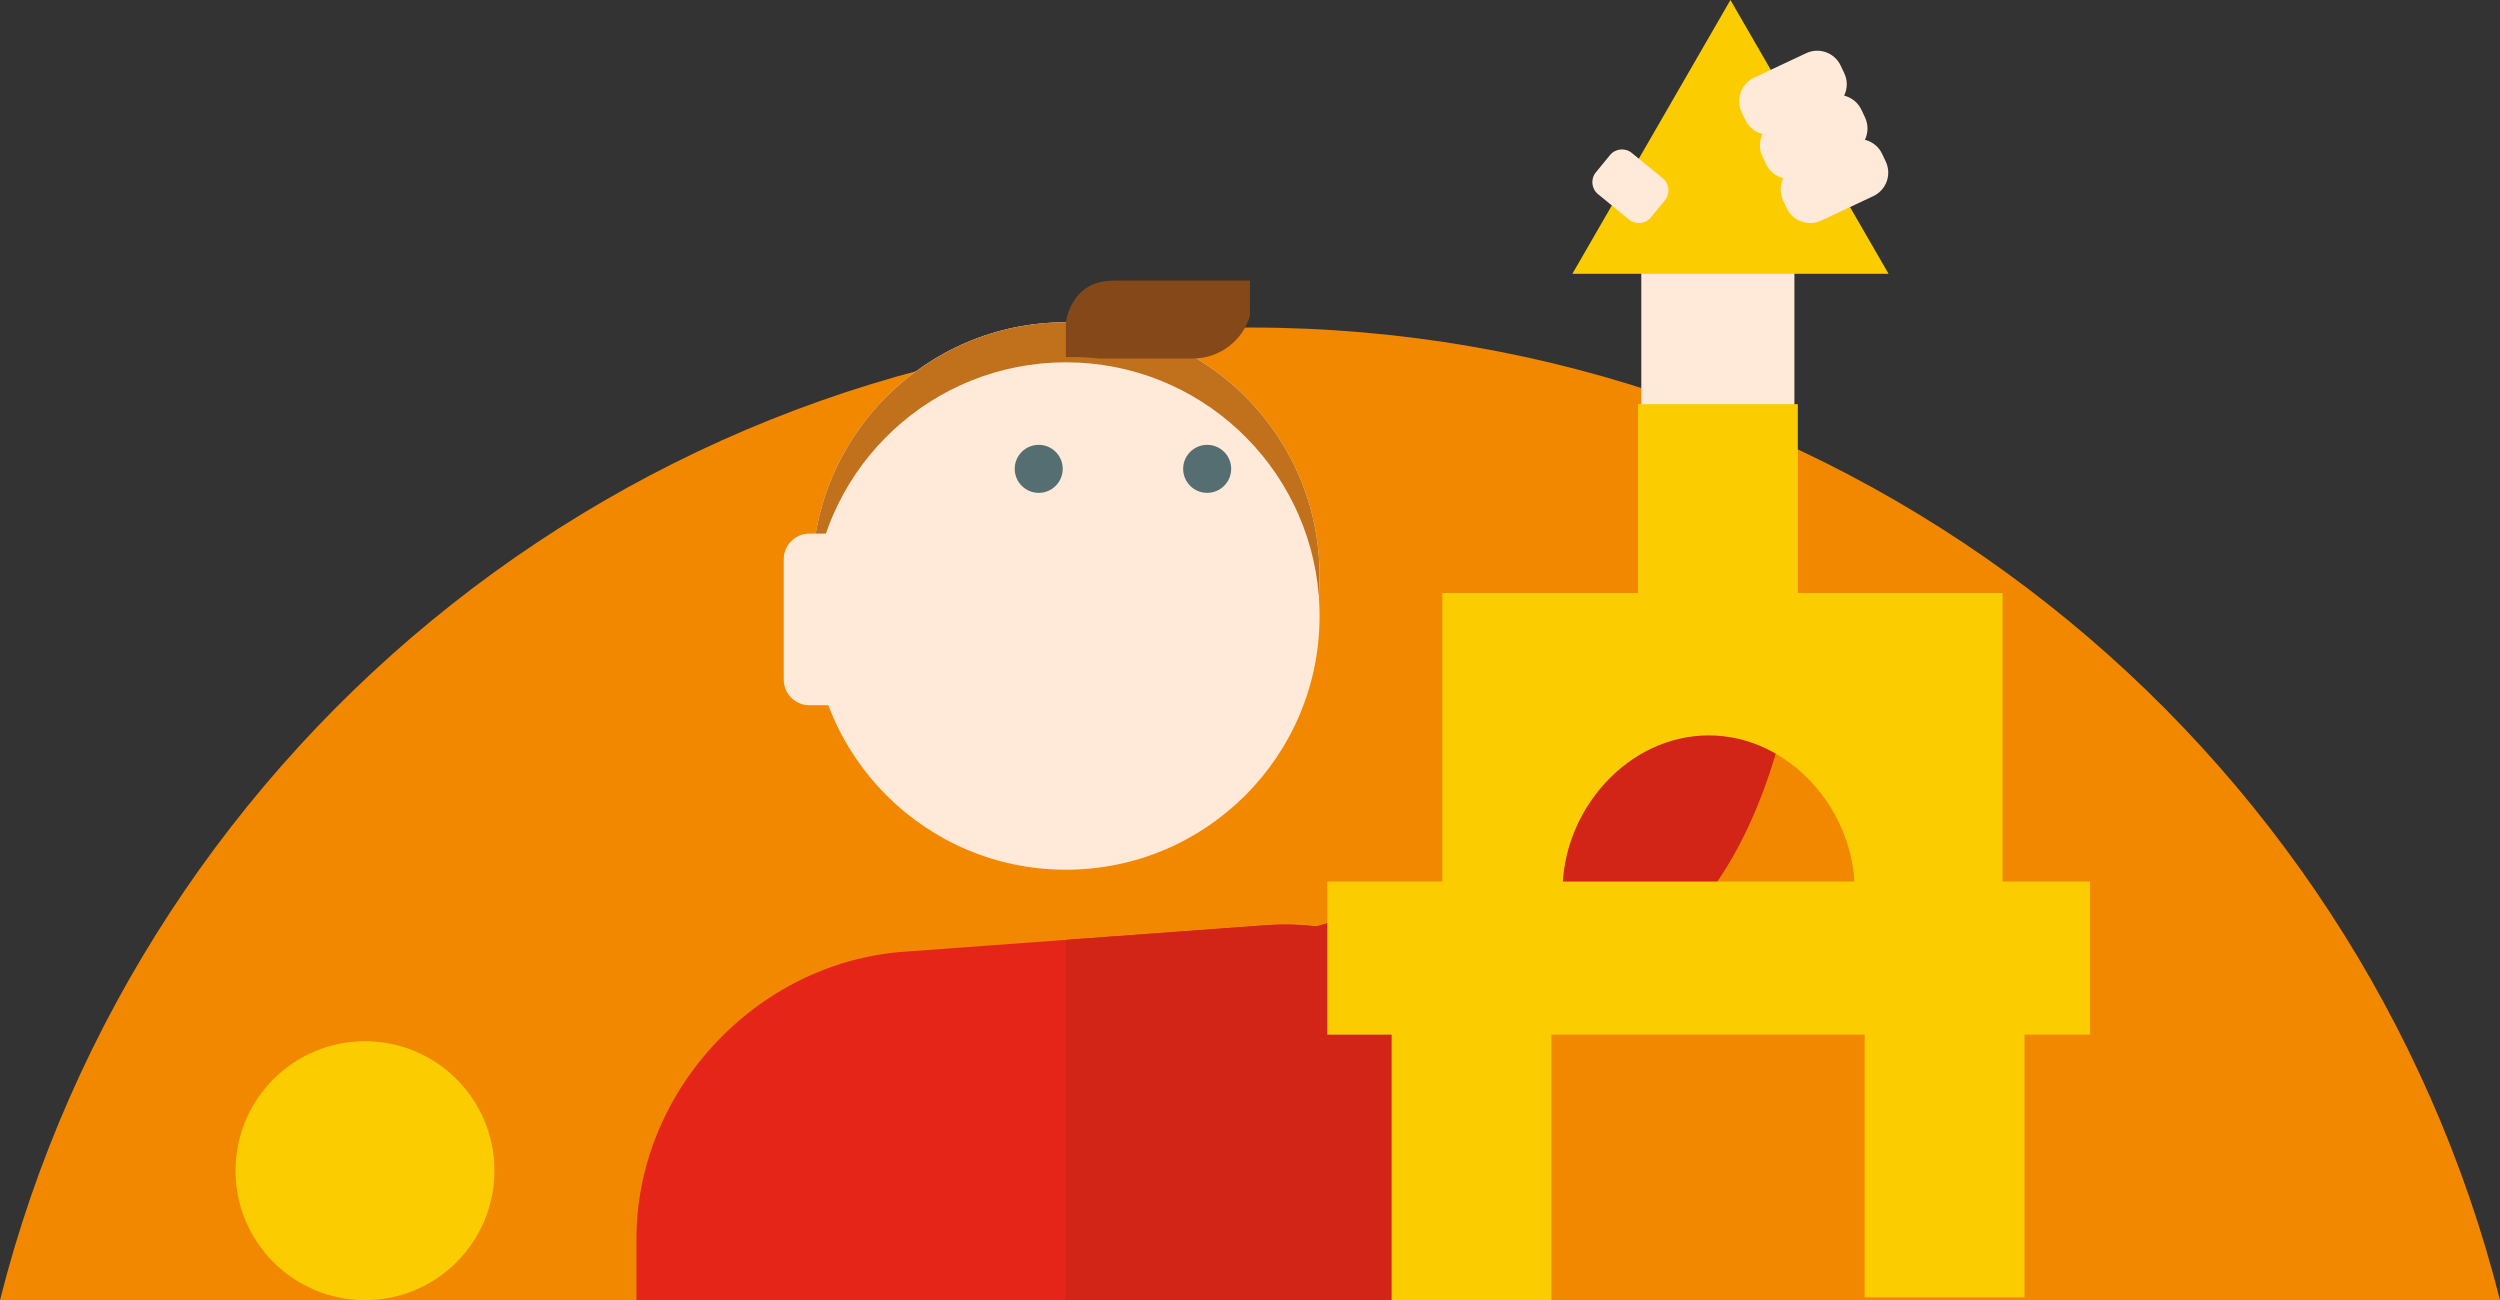 <?xml version="1.0" encoding="utf-8"?>
<!-- Generator: Adobe Illustrator 16.0.0, SVG Export Plug-In . SVG Version: 6.00 Build 0)  -->
<!DOCTYPE svg PUBLIC "-//W3C//DTD SVG 1.1//EN" "http://www.w3.org/Graphics/SVG/1.1/DTD/svg11.dtd">
<svg version="1.1" id="Layer_1" xmlns="http://www.w3.org/2000/svg" xmlns:xlink="http://www.w3.org/1999/xlink" x="0px" y="0px"
	 width="158px" height="82.166px" viewBox="606.738 631.055 158 82.166" enable-background="new 606.738 631.055 158 82.166"
	 xml:space="preserve">
<rect x="606.738" y="631.055" width="158" height="82.166" fill="#333333" stroke="none"/>
<g>
	<path fill="#F28800" d="M606.738,713.221h158c-8.92-35.322-40.906-61.466-79-61.466
		C647.645,651.755,615.658,677.899,606.738,713.221z"/>
	<path fill="#FFE9D8" d="M720.145,646.921l-9.677-0.876v17.465c0,0,0.455,4.672-0.688,9.761h10.364V646.921L720.145,646.921z"/>
	<path fill="#D22417" d="M684.548,690.814l5.588,12.442c0,0,15.171-4.493,24.027-15.025c4.93-5.861,5.982-14.96,5.982-14.96h-10.364
		c-0.652,2.903-1.824,5.942-3.899,8.326C700.172,688.159,684.548,690.814,684.548,690.814z"/>
	<path fill="#E62519" d="M686.7,689.534l-22.838,1.67c-9.334,0.682-16.901,8.802-16.901,18.136v3.881h56.641V705.2
		C703.601,695.865,696.034,688.853,686.7,689.534z"/>
	<path fill="#D22417" d="M686.7,689.534l-12.598,0.921v22.766h29.499V705.2C703.601,695.865,696.034,688.853,686.7,689.534z"/>
	<circle fill="#FBCD00" cx="629.805" cy="705.041" r="8.18"/>
	<circle fill="#FFFFFF" cx="674.102" cy="667.454" r="16.033"/>
	<circle fill="#FFE9D8" cx="674.102" cy="669.988" r="16.033"/>
	<path fill="#C1711B" d="M674.102,653.955c8.428,0,15.337,6.504,15.983,14.766c0.032-0.418,0.05-0.841,0.05-1.267
		c0-8.855-7.179-16.033-16.033-16.033s-16.033,7.178-16.033,16.033c0,0.426,0.017,0.849,0.05,1.267
		C658.765,660.459,665.674,653.955,674.102,653.955z"/>
	<circle fill="#546E72" cx="672.385" cy="660.686" r="1.517"/>
	<circle fill="#546E72" cx="683.031" cy="660.686" r="1.517"/>
	<path fill="#844819" d="M674.102,651.421v2.208c0,0,0.831-0.054,2.09,0.084h5.926c1.701,0,3.14-1.124,3.614-2.671l0.005-2.251
		c0,0-5.966,0-8.654,0C674.396,648.791,674.102,651.421,674.102,651.421z"/>
	<path fill="#FFE9D8" d="M661.409,674.007c0,0.894-0.725,1.618-1.619,1.618h-1.902c-0.894,0-1.618-0.725-1.618-1.618v-7.611
		c0-0.894,0.725-1.618,1.618-1.618h1.902c0.894,0,1.619,0.725,1.619,1.618V674.007z"/>
	<rect x="694.689" y="693.925" fill="#FBCD00" width="10.102" height="19.296"/>
	<rect x="724.583" y="693.925" fill="#FBCD00" width="10.102" height="19.123"/>
	<rect x="710.258" y="656.598" fill="#FBCD00" width="10.102" height="16.673"/>
	<rect x="690.621" y="686.768" fill="#FBCD00" width="48.211" height="9.677"/>
	<path fill="#FBCD00" d="M697.896,668.531v18.812h7.597c0-5.1,4.134-9.81,9.233-9.81s9.233,4.711,9.233,9.81h9.343v-18.812H697.896z
		"/>
	<polygon fill="#FBCD00" points="706.112,648.359 716.102,631.055 726.094,648.359 	"/>
	<path fill="#FFE9D8" d="M723.07,635.203l0.229,0.485c0.219,0.466,0.198,0.982-0.01,1.411c0.463,0.114,0.873,0.429,1.092,0.895
		l0.228,0.485c0.219,0.466,0.199,0.981-0.009,1.411c0.463,0.114,0.873,0.429,1.091,0.894l0.229,0.486
		c0.385,0.819,0.032,1.795-0.787,2.18l-3.295,1.547c-0.819,0.385-1.795,0.032-2.18-0.787l-0.228-0.486
		c-0.219-0.465-0.198-0.98,0.009-1.41c-0.463-0.115-0.872-0.429-1.091-0.895l-0.229-0.485c-0.218-0.466-0.198-0.981,0.01-1.411
		c-0.463-0.114-0.873-0.429-1.092-0.895l-0.228-0.485c-0.385-0.819-0.032-1.795,0.787-2.18l3.294-1.547
		C721.71,634.032,722.685,634.384,723.07,635.203z"/>
	<path fill="#FFE9D8" d="M711.828,642.324c0.418,0.343,0.479,0.96,0.138,1.379l-0.893,1.09c-0.343,0.419-0.96,0.48-1.378,0.138
		l-1.961-1.604c-0.419-0.343-0.481-0.96-0.139-1.378l0.893-1.091c0.343-0.419,0.96-0.48,1.379-0.138L711.828,642.324z"/>
</g>
</svg>
